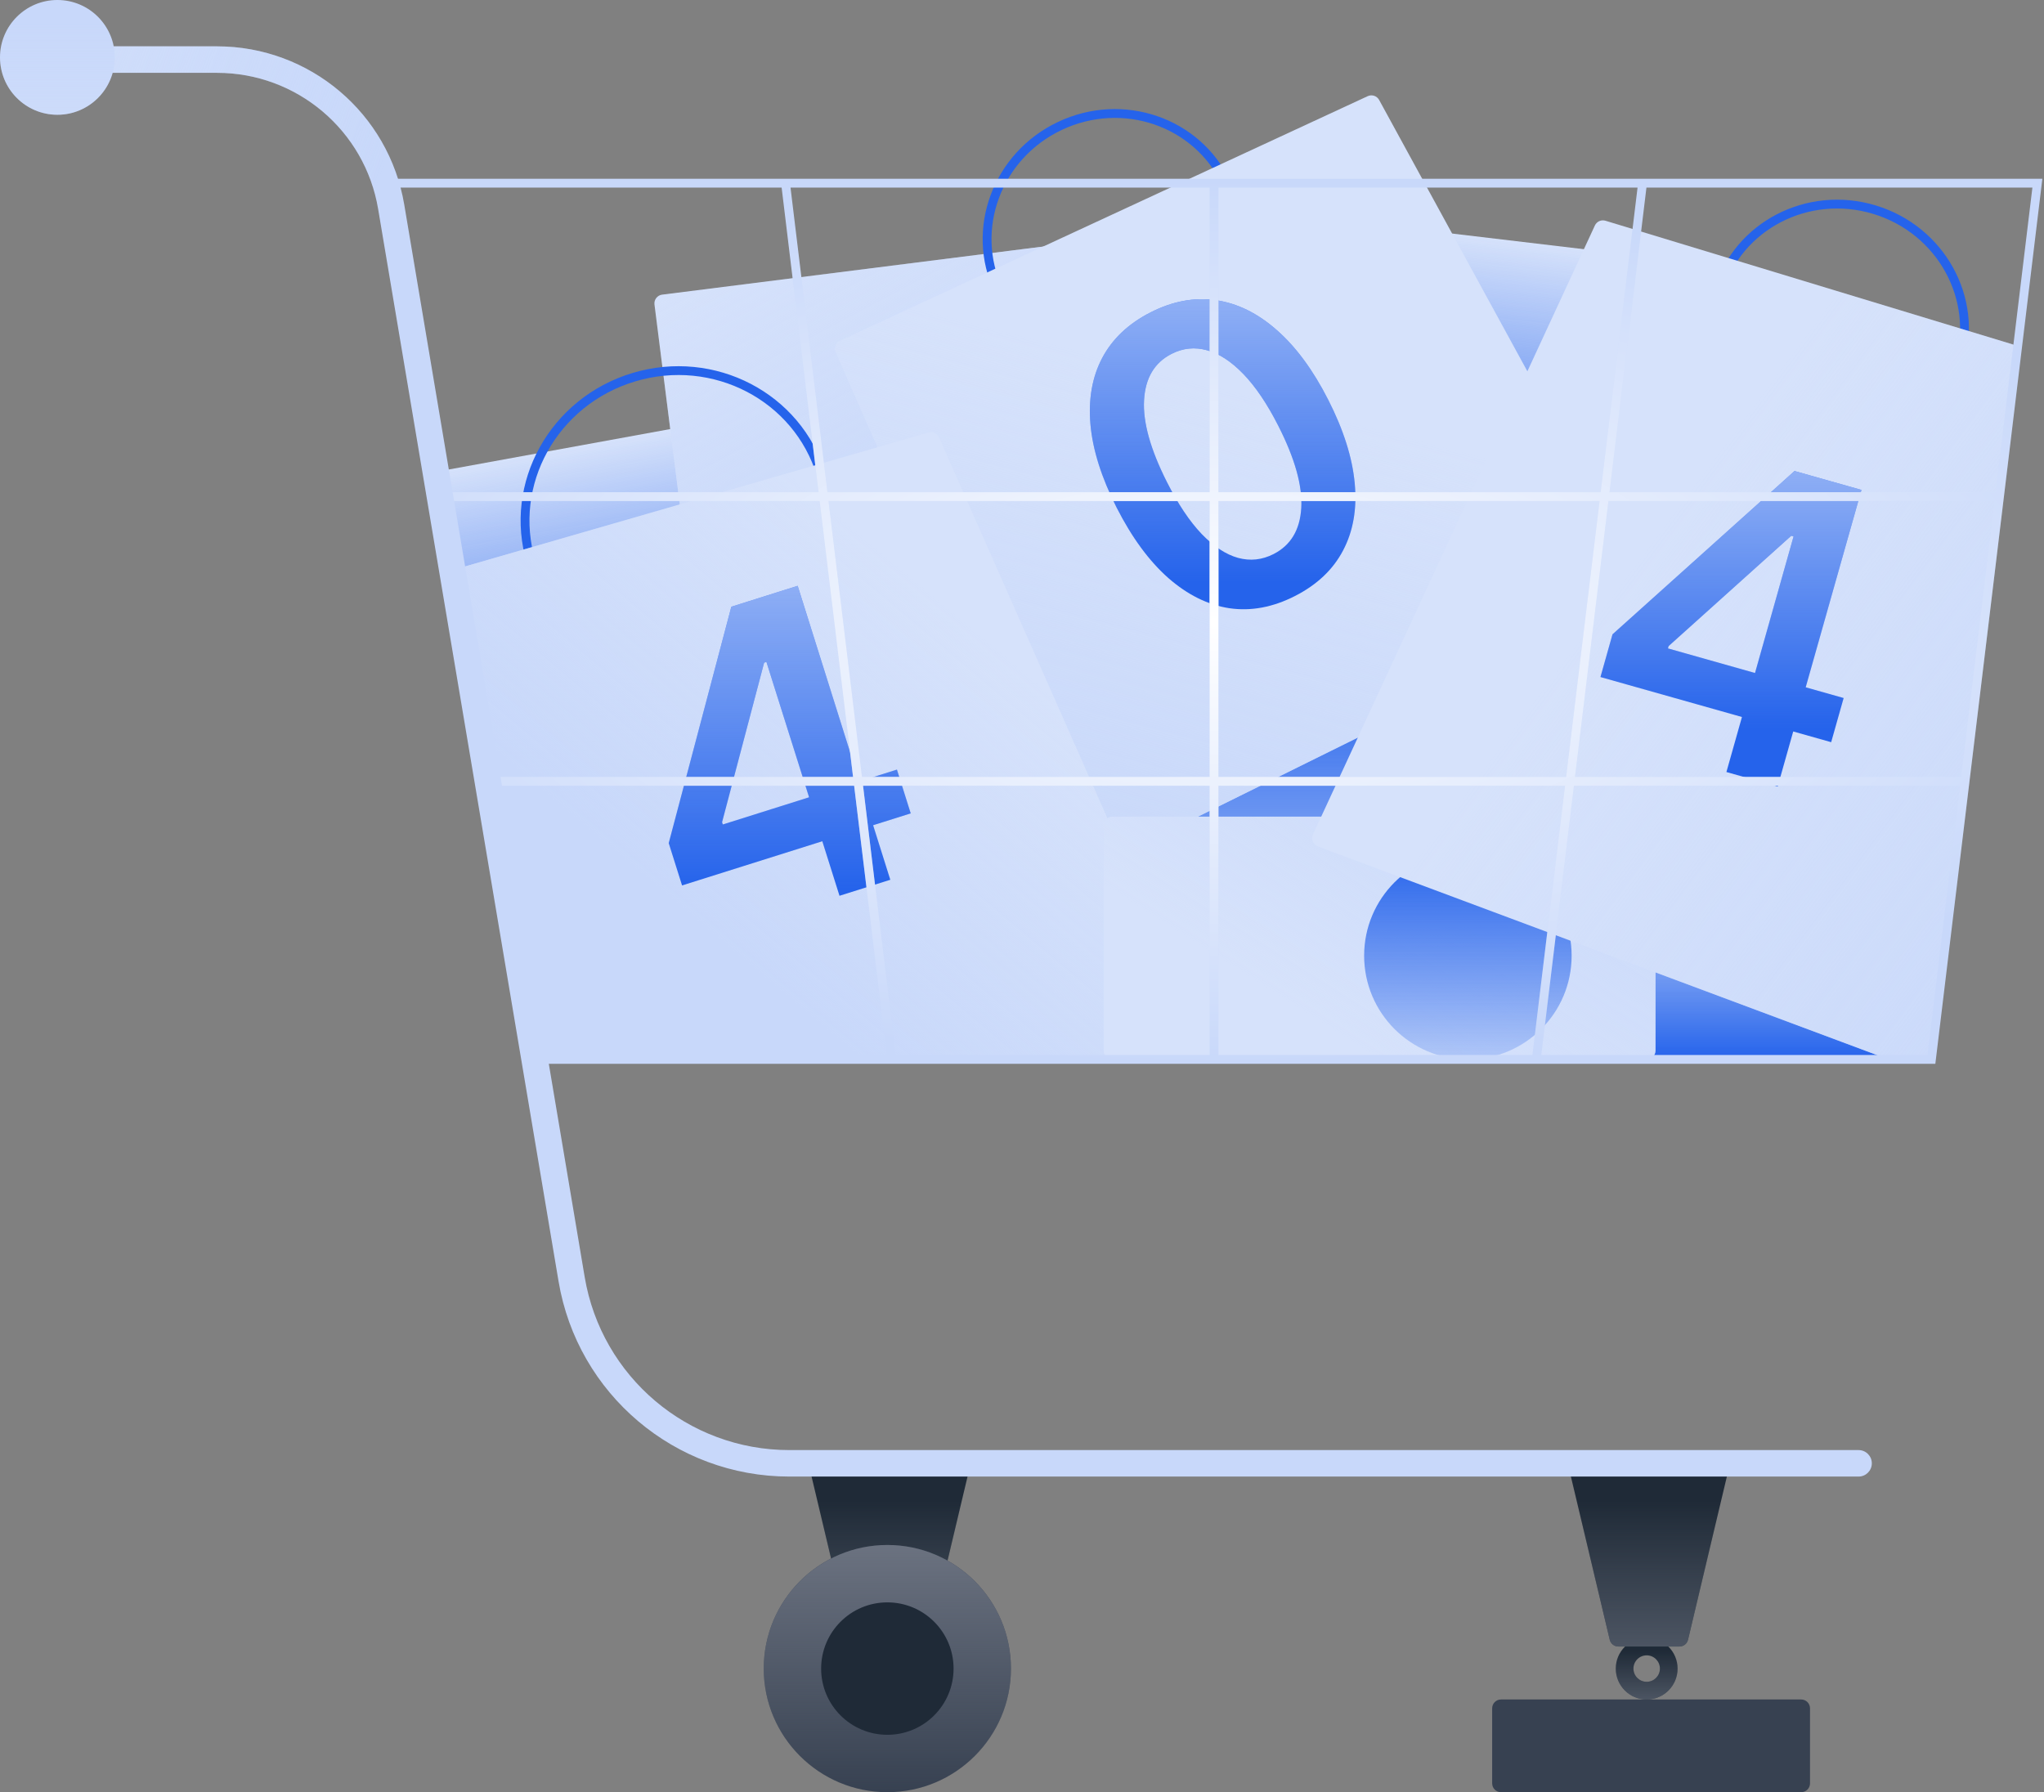 <svg class="w-auto max-w-[16rem] h-40 text-gray-800 dark:text-white" aria-hidden="true" width="463" height="406" viewBox="0 0 463 406" fill="none" xmlns="http://www.w3.org/2000/svg">
<rect x="0" y="0" width="463" height="406" fill="#808080" stroke="none"/>
<path d="M336 149H268C266.895 149 266 149.895 266 151V238C266 239.105 266.895 240 268 240H336C337.105 240 338 239.105 338 238V151C338 149.895 337.105 149 336 149Z" fill="#d6e2fb"/>
<path d="M336 149H268C266.895 149 266 149.895 266 151V238C266 239.105 266.895 240 268 240H336C337.105 240 338 239.105 338 238V151C338 149.895 337.105 149 336 149Z" fill="url(#paint0_linear_261_464)"/>
<path d="M358 240L426 240C427.105 240 428 239.105 428 238L428 198C428 196.895 427.105 196 426 196L358 196C356.895 196 356 196.895 356 198L356 238C356 239.105 356.895 240 358 240Z" fill="#d6e2fb"/>
<path d="M358 240L426 240C427.105 240 428 239.105 428 238L428 198C428 196.895 427.105 196 426 196L358 196C356.895 196 356 196.895 356 198L356 238C356 239.105 356.895 240 358 240Z" fill="url(#paint1_linear_261_464)"/>
<path d="M113.498 174.198L185.229 161.102C186.315 160.904 187.035 159.862 186.837 158.776L175.188 94.968C174.99 93.881 173.948 93.161 172.862 93.359L101.131 106.455C100.044 106.653 99.324 107.695 99.523 108.781L111.171 172.589C111.37 173.676 112.412 174.396 113.498 174.198Z" fill="#d6e2fb"/>
<path d="M113.498 174.198L185.229 161.102C186.315 160.904 187.035 159.862 186.837 158.776L175.188 94.968C174.99 93.881 173.948 93.161 172.862 93.359L101.131 106.455C100.044 106.653 99.324 107.695 99.523 108.781L111.171 172.589C111.37 173.676 112.412 174.396 113.498 174.198Z" fill="url(#paint2_linear_261_464)"/>
<path d="M291.561 117.821L363.969 126.416C365.066 126.546 366.061 125.762 366.191 124.665L373.836 60.255C373.967 59.158 373.183 58.163 372.086 58.033L299.678 49.438C298.581 49.308 297.587 50.092 297.456 51.188L289.811 115.599C289.681 116.696 290.464 117.691 291.561 117.821Z" fill="#d6e2fb"/>
<path d="M291.561 117.821L363.969 126.416C365.066 126.546 366.061 125.762 366.191 124.665L373.836 60.255C373.967 59.158 373.183 58.163 372.086 58.033L299.678 49.438C298.581 49.308 297.587 50.092 297.456 51.188L289.811 115.599C289.681 116.696 290.464 117.691 291.561 117.821Z" fill="url(#paint3_linear_261_464)"/>
<path d="M149.985 66.749L244.75 54.784C245.944 54.633 247 55.564 247 56.768V135.192C247 136.218 246.223 137.078 245.201 137.181L159.941 145.803C158.861 145.912 157.891 145.141 157.755 144.065L148.251 68.984C148.113 67.888 148.889 66.887 149.985 66.749Z" fill="#d6e2fb"/>
<path d="M149.985 66.749L244.75 54.784C245.944 54.633 247 55.564 247 56.768V135.192C247 136.218 246.223 137.078 245.201 137.181L159.941 145.803C158.861 145.912 157.891 145.141 157.755 144.065L148.251 68.984C148.113 67.888 148.889 66.887 149.985 66.749Z" fill="url(#paint4_linear_261_464)"/>
<path fill-rule="evenodd" clip-rule="evenodd" d="M162.506 148.462C180.165 143.145 190.199 124.925 185.054 107.839C179.91 90.753 161.484 81.103 143.824 86.42C126.165 91.737 116.131 109.957 121.276 127.043C126.42 144.129 144.846 153.78 162.506 148.462ZM163.082 150.377C181.752 144.756 192.446 125.453 186.969 107.262C181.492 89.072 161.917 78.883 143.248 84.505C124.578 90.126 113.883 109.43 119.361 127.62C124.838 145.81 144.413 155.999 163.082 150.377Z" fill="#2563eb"/>
<path fill-rule="evenodd" clip-rule="evenodd" d="M263.399 77.772C277.172 71.254 283.114 55.142 276.817 41.836C270.52 28.53 254.293 22.909 240.52 29.427C226.748 35.945 220.806 52.057 227.103 65.363C233.4 78.669 249.626 84.29 263.399 77.772ZM264.254 79.58C278.981 72.611 285.415 55.329 278.625 40.981C271.834 26.632 254.391 20.65 239.665 27.619C224.938 34.589 218.505 51.87 225.295 66.218C232.085 80.567 249.528 86.549 264.254 79.58Z" fill="#2563eb"/>
<path d="M309.802 21.787L190.281 77.175C189.292 77.633 188.852 78.799 189.291 79.796L241.158 197.587C241.617 198.63 242.853 199.079 243.875 198.574L371.633 135.423C372.652 134.92 373.047 133.669 372.502 132.672L312.398 22.643C311.893 21.719 310.758 21.344 309.802 21.787Z" fill="#d6e2fb"/>
<path d="M309.802 21.787L190.281 77.175C189.292 77.633 188.852 78.799 189.291 79.796L241.158 197.587C241.617 198.63 242.853 199.079 243.875 198.574L371.633 135.423C372.652 134.92 373.047 133.669 372.502 132.672L312.398 22.643C311.893 21.719 310.758 21.344 309.802 21.787Z" fill="url(#paint5_linear_261_464)"/>
<path d="M210.322 97.985L104.717 128.504C103.739 128.787 103.13 129.759 103.301 130.763L121.715 238.338C121.879 239.298 122.712 240 123.686 240H271.929C273.374 240 274.342 238.514 273.758 237.191L212.706 99.098C212.301 98.183 211.283 97.707 210.322 97.985Z" fill="#d6e2fb"/>
<path d="M210.322 97.985L104.717 128.504C103.739 128.787 103.13 129.759 103.301 130.763L121.715 238.338C121.879 239.298 122.712 240 123.686 240H271.929C273.374 240 274.342 238.514 273.758 237.191L212.706 99.098C212.301 98.183 211.283 97.707 210.322 97.985Z" fill="url(#paint6_linear_261_464)"/>
<path d="M373 185H252C250.895 185 250 185.895 250 187V238C250 239.105 250.895 240 252 240H373C374.105 240 375 239.105 375 238V187C375 185.895 374.105 185 373 185Z" fill="#d6e2fb"/>
<path d="M373 185H252C250.895 185 250 185.895 250 187V238C250 239.105 250.895 240 252 240H373C374.105 240 375 239.105 375 238V187C375 185.895 374.105 185 373 185Z" fill="url(#paint7_linear_261_464)"/>
<path d="M356 216.5C356 229.479 345.479 240 332.5 240C319.521 240 309 229.479 309 216.5C309 203.521 319.521 193 332.5 193C345.479 193 356 203.521 356 216.5Z" fill="url(#paint8_linear_261_464)"/>
<path fill-rule="evenodd" clip-rule="evenodd" d="M408.817 99.647C423.403 104.054 438.619 96.094 442.878 82.003C447.136 67.912 438.876 52.856 424.29 48.449C409.704 44.041 394.488 52.001 390.23 66.092C385.971 80.183 394.232 95.239 408.817 99.647ZM408.239 101.561C423.835 106.274 440.2 97.777 444.792 82.582C449.385 67.386 440.464 51.247 424.869 46.534C409.273 41.821 392.907 50.318 388.315 65.513C383.723 80.709 392.643 96.848 408.239 101.561Z" fill="#2563eb"/>
<path d="M363.665 50.005L455.888 78.011C456.819 78.293 457.412 79.205 457.292 80.171L437.717 237.746C437.593 238.748 436.742 239.5 435.733 239.5H426.86C426.622 239.5 426.385 239.457 426.161 239.374L298.522 191.755C297.431 191.347 296.917 190.098 297.406 189.041L361.268 51.079C361.688 50.174 362.71 49.716 363.665 50.005Z" fill="#d6e2fb"/>
<path d="M363.665 50.005L455.888 78.011C456.819 78.293 457.412 79.205 457.292 80.171L437.717 237.746C437.593 238.748 436.742 239.5 435.733 239.5H426.86C426.622 239.5 426.385 239.457 426.161 239.374L298.522 191.755C297.431 191.347 296.917 190.098 297.406 189.041L361.268 51.079C361.688 50.174 362.71 49.716 363.665 50.005Z" fill="url(#paint9_linear_261_464)"/>
<path fill-rule="evenodd" clip-rule="evenodd" d="M373 381C374.657 381 376 379.657 376 378C376 376.343 374.657 375 373 375C371.343 375 370 376.343 370 378C370 379.657 371.343 381 373 381ZM373 385C376.866 385 380 381.866 380 378C380 374.134 376.866 371 373 371C369.134 371 366 374.134 366 378C366 381.866 369.134 385 373 385Z" fill="#1F2A37"/>
<path fill-rule="evenodd" clip-rule="evenodd" d="M373 381C374.657 381 376 379.657 376 378C376 376.343 374.657 375 373 375C371.343 375 370 376.343 370 378C370 379.657 371.343 381 373 381ZM373 385C376.866 385 380 381.866 380 378C380 374.134 376.866 371 373 371C369.134 371 366 374.134 366 378C366 381.866 369.134 385 373 385Z" fill="url(#paint10_linear_261_464)"/>
<path d="M355 331H392L382.366 371.463C382.151 372.364 381.346 373 380.42 373H366.58C365.654 373 364.849 372.364 364.634 371.463L355 331Z" fill="#1F2A37"/>
<path d="M355 331H392L382.366 371.463C382.151 372.364 381.346 373 380.42 373H366.58C365.654 373 364.849 372.364 364.634 371.463L355 331Z" fill="url(#paint11_linear_261_464)"/>
<path d="M183 331H220L210.366 371.463C210.151 372.364 209.346 373 208.42 373H194.58C193.654 373 192.849 372.364 192.634 371.463L183 331Z" fill="#1F2A37"/>
<path d="M183 331H220L210.366 371.463C210.151 372.364 209.346 373 208.42 373H194.58C193.654 373 192.849 372.364 192.634 371.463L183 331Z" fill="url(#paint12_linear_261_464)"/>
<path d="M229 378C229 393.464 216.464 406 201 406C185.536 406 173 393.464 173 378C173 362.536 185.536 350 201 350C216.464 350 229 362.536 229 378Z" fill="#374151"/>
<path d="M229 378C229 393.464 216.464 406 201 406C185.536 406 173 393.464 173 378C173 362.536 185.536 350 201 350C216.464 350 229 362.536 229 378Z" fill="url(#paint13_linear_261_464)"/>
<path d="M216 378C216 386.284 209.284 393 201 393C192.716 393 186 386.284 186 378C186 369.716 192.716 363 201 363C209.284 363 216 369.716 216 378Z" fill="#1F2A37"/>
<path d="M338 387C338 385.895 338.895 385 340 385H408C409.105 385 410 385.895 410 387V404C410 405.105 409.105 406 408 406H340C338.895 406 338 405.105 338 404V387Z" fill="#374151"/>
<path d="M362.528 153.376L365.261 143.698L406.492 106.703L414.562 108.982L410.671 122.762L405.75 121.372L377.969 146.365L377.821 146.89L417.617 158.128L414.791 168.134L362.528 153.376ZM391.061 174.894L395.415 159.475L396.77 155.181L410.166 107.741L421.649 110.983L402.675 178.174L391.061 174.894Z" fill="#2563eb"/>
<path d="M362.528 153.376L365.261 143.698L406.492 106.703L414.562 108.982L410.671 122.762L405.75 121.372L377.969 146.365L377.821 146.89L417.617 158.128L414.791 168.134L362.528 153.376ZM391.061 174.894L395.415 159.475L396.77 155.181L410.166 107.741L421.649 110.983L402.675 178.174L391.061 174.894Z" fill="url(#paint14_linear_261_464)"/>
<path d="M293.313 135.032C288.31 137.578 283.372 138.497 278.498 137.79C273.634 137.052 269.019 134.772 264.652 130.951C260.294 127.099 256.389 121.781 252.936 114.995C249.503 108.199 247.527 101.937 247.009 96.208C246.5 90.449 247.389 85.406 249.676 81.08C251.983 76.744 255.628 73.308 260.611 70.772C265.593 68.236 270.517 67.312 275.38 67.999C280.243 68.686 284.843 70.935 289.18 74.747C293.537 78.548 297.437 83.831 300.88 90.596C304.343 97.402 306.34 103.705 306.869 109.505C307.408 115.274 306.529 120.337 304.232 124.693C301.956 129.039 298.316 132.486 293.313 135.032ZM288.473 125.522C292.362 123.543 294.457 120.067 294.757 115.094C295.067 110.091 293.32 103.853 289.517 96.379C287.001 91.436 284.372 87.547 281.628 84.71C278.883 81.874 276.137 80.084 273.387 79.341C270.627 78.578 267.961 78.851 265.388 80.16C261.52 82.129 259.44 85.61 259.151 90.603C258.851 95.575 260.577 101.773 264.329 109.197C266.835 114.17 269.454 118.09 272.188 120.957C274.943 123.814 277.7 125.624 280.46 126.387C283.21 127.13 285.881 126.841 288.473 125.522Z" fill="#2563eb"/>
<path d="M293.313 135.032C288.31 137.578 283.372 138.497 278.498 137.79C273.634 137.052 269.019 134.772 264.652 130.951C260.294 127.099 256.389 121.781 252.936 114.995C249.503 108.199 247.527 101.937 247.009 96.208C246.5 90.449 247.389 85.406 249.676 81.08C251.983 76.744 255.628 73.308 260.611 70.772C265.593 68.236 270.517 67.312 275.38 67.999C280.243 68.686 284.843 70.935 289.18 74.747C293.537 78.548 297.437 83.831 300.88 90.596C304.343 97.402 306.34 103.705 306.869 109.505C307.408 115.274 306.529 120.337 304.232 124.693C301.956 129.039 298.316 132.486 293.313 135.032ZM288.473 125.522C292.362 123.543 294.457 120.067 294.757 115.094C295.067 110.091 293.32 103.853 289.517 96.379C287.001 91.436 284.372 87.547 281.628 84.71C278.883 81.874 276.137 80.084 273.387 79.341C270.627 78.578 267.961 78.851 265.388 80.16C261.52 82.129 259.44 85.61 259.151 90.603C258.851 95.575 260.577 101.773 264.329 109.197C266.835 114.17 269.454 118.09 272.188 120.957C274.943 123.814 277.7 125.624 280.46 126.387C283.21 127.13 285.881 126.841 288.473 125.522Z" fill="url(#paint15_linear_261_464)"/>
<path d="M154.499 200.586L151.476 190.994L165.662 137.447L173.661 134.926L177.965 148.582L173.087 150.119L163.565 186.255L163.729 186.775L203.169 174.345L206.295 184.262L154.499 200.586ZM190.16 202.93L185.344 187.648L184.121 183.315L169.304 136.299L180.684 132.713L201.67 199.302L190.16 202.93Z" fill="#2563eb"/>
<path d="M154.499 200.586L151.476 190.994L165.662 137.447L173.661 134.926L177.965 148.582L173.087 150.119L163.565 186.255L163.729 186.775L203.169 174.345L206.295 184.262L154.499 200.586ZM190.16 202.93L185.344 187.648L184.121 183.315L169.304 136.299L180.684 132.713L201.67 199.302L190.16 202.93Z" fill="url(#paint16_linear_261_464)"/>
<path fill-rule="evenodd" clip-rule="evenodd" d="M372.947 42.5H460.372L452.029 111.5H364.584L372.947 42.5ZM370.933 42.5H276V111.5H362.569L370.933 42.5ZM274 42.5H179.067L187.431 111.5H274V42.5ZM177.053 42.5H88V40.5H462.628L438.386 241H121.5V239H200.871L193.477 178H110V176H193.235L185.659 113.5H100.5V111.5H185.416L177.053 42.5ZM202.886 239H274V178H195.492L202.886 239ZM276 239H347.114L354.508 178H276V239ZM349.129 239H436.614L443.989 178H356.523L349.129 239ZM444.231 176L451.787 113.5H364.341L356.765 176H444.231ZM195.249 176L187.673 113.5H274V176H195.249ZM276 176H354.751L362.327 113.5H276V176Z" fill="#c8d8fa"/>
<path fill-rule="evenodd" clip-rule="evenodd" d="M372.947 42.5H460.372L452.029 111.5H364.584L372.947 42.5ZM370.933 42.5H276V111.5H362.569L370.933 42.5ZM274 42.5H179.067L187.431 111.5H274V42.5ZM177.053 42.5H88V40.5H462.628L438.386 241H121.5V239H200.871L193.477 178H110V176H193.235L185.659 113.5H100.5V111.5H185.416L177.053 42.5ZM202.886 239H274V178H195.492L202.886 239ZM276 239H347.114L354.508 178H276V239ZM349.129 239H436.614L443.989 178H356.523L349.129 239ZM444.231 176L451.787 113.5H364.341L356.765 176H444.231ZM195.249 176L187.673 113.5H274V176H195.249ZM276 176H354.751L362.327 113.5H276V176Z" fill="url(#paint17_radial_261_464)"/>
<path fill-rule="evenodd" clip-rule="evenodd" d="M19 13.5C19 11.843 20.343 10.5 22 10.5H49.167C70.163 10.5 88.088 25.662 91.572 46.366L132.442 289.298C136.249 311.928 155.842 328.5 178.791 328.5H421C422.657 328.5 424 329.843 424 331.5C424 333.157 422.657 334.5 421 334.5H178.791C152.913 334.5 130.819 315.812 126.525 290.293L85.655 47.361C82.657 29.546 67.233 16.5 49.167 16.5H22C20.343 16.5 19 15.157 19 13.5Z" fill="#c8d8fa"/>
<path fill-rule="evenodd" clip-rule="evenodd" d="M19 13.5C19 11.843 20.343 10.5 22 10.5H49.167C70.163 10.5 88.088 25.662 91.572 46.366L132.442 289.298C136.249 311.928 155.842 328.5 178.791 328.5H421C422.657 328.5 424 329.843 424 331.5C424 333.157 422.657 334.5 421 334.5H178.791C152.913 334.5 130.819 315.812 126.525 290.293L85.655 47.361C82.657 29.546 67.233 16.5 49.167 16.5H22C20.343 16.5 19 15.157 19 13.5Z" fill="url(#paint18_linear_261_464)"/>
<path d="M26 13C26 20.18 20.18 26 13 26C5.82 26 0 20.18 0 13C0 5.82 5.82 0 13 0C20.18 0 26 5.82 26 13Z" fill="#c8d8fa"/>
<path d="M26 13C26 20.18 20.18 26 13 26C5.82 26 0 20.18 0 13C0 5.82 5.82 0 13 0C20.18 0 26 5.82 26 13Z" fill="url(#paint19_linear_261_464)"/>
<defs>
<linearGradient id="paint0_linear_261_464" x1="302" y1="149" x2="302" y2="240" gradientUnits="userSpaceOnUse">
<stop stop-color="#2563eb"/>
<stop offset="1" stop-color="#2563eb" stop-opacity="0"/>
</linearGradient>
<linearGradient id="paint1_linear_261_464" x1="392" y1="240" x2="392" y2="196" gradientUnits="userSpaceOnUse">
<stop stop-color="#2563eb"/>
<stop offset="1" stop-color="#2563eb" stop-opacity="0"/>
</linearGradient>
<linearGradient id="paint2_linear_261_464" x1="149.363" y1="167.65" x2="136.996" y2="99.907" gradientUnits="userSpaceOnUse">
<stop stop-color="#2563eb"/>
<stop offset="1" stop-color="#2563eb" stop-opacity="0"/>
</linearGradient>
<linearGradient id="paint3_linear_261_464" x1="327.765" y1="122.118" x2="335.882" y2="53.736" gradientUnits="userSpaceOnUse">
<stop stop-color="#2563eb"/>
<stop offset="1" stop-color="#2563eb" stop-opacity="0"/>
</linearGradient>
<linearGradient id="paint4_linear_261_464" x1="235" y1="114.999" x2="194.594" y2="38.741" gradientUnits="userSpaceOnUse">
<stop stop-color="#c8d8fa"/>
<stop offset="1" stop-color="#c8d8fa" stop-opacity="0"/>
</linearGradient>
<linearGradient id="paint5_linear_261_464" x1="287.5" y1="211.5" x2="317.244" y2="98.568" gradientUnits="userSpaceOnUse">
<stop stop-color="#c8d8fa"/>
<stop offset="1" stop-color="#c8d8fa" stop-opacity="0"/>
</linearGradient>
<linearGradient id="paint6_linear_261_464" x1="130.5" y1="185.5" x2="189" y2="116" gradientUnits="userSpaceOnUse">
<stop stop-color="#c8d8fa"/>
<stop offset="1" stop-color="#c8d8fa" stop-opacity="0"/>
</linearGradient>
<linearGradient id="paint7_linear_261_464" x1="410" y1="188.5" x2="358.876" y2="269.332" gradientUnits="userSpaceOnUse">
<stop stop-color="#c8d8fa"/>
<stop offset="1" stop-color="#c8d8fa" stop-opacity="0"/>
</linearGradient>
<linearGradient id="paint8_linear_261_464" x1="332.5" y1="193" x2="332.5" y2="252" gradientUnits="userSpaceOnUse">
<stop stop-color="#2563eb"/>
<stop offset="1" stop-color="#2563eb" stop-opacity="0"/>
</linearGradient>
<linearGradient id="paint9_linear_261_464" x1="473.999" y1="261" x2="343.499" y2="164" gradientUnits="userSpaceOnUse">
<stop stop-color="#c8d8fa"/>
<stop offset="1" stop-color="#c8d8fa" stop-opacity="0"/>
</linearGradient>
<linearGradient id="paint10_linear_261_464" x1="377.162" y1="392.5" x2="377.162" y2="374" gradientUnits="userSpaceOnUse">
<stop stop-color="#6B7280"/>
<stop offset="1" stop-color="#6B7280" stop-opacity="0"/>
</linearGradient>
<linearGradient id="paint11_linear_261_464" x1="384.5" y1="395.5" x2="384.5" y2="340" gradientUnits="userSpaceOnUse">
<stop stop-color="#6B7280"/>
<stop offset="1" stop-color="#6B7280" stop-opacity="0"/>
</linearGradient>
<linearGradient id="paint12_linear_261_464" x1="212.5" y1="395.5" x2="212.5" y2="340" gradientUnits="userSpaceOnUse">
<stop stop-color="#6B7280"/>
<stop offset="1" stop-color="#6B7280" stop-opacity="0"/>
</linearGradient>
<linearGradient id="paint13_linear_261_464" x1="201" y1="350" x2="201" y2="406" gradientUnits="userSpaceOnUse">
<stop stop-color="#6B7280"/>
<stop offset="1" stop-color="#6B7280" stop-opacity="0"/>
</linearGradient>
<linearGradient id="paint14_linear_261_464" x1="378.796" y1="75" x2="378.796" y2="165" gradientUnits="userSpaceOnUse">
<stop stop-color="#c8d8fa"/>
<stop offset="1" stop-color="#c8d8fa" stop-opacity="0"/>
</linearGradient>
<linearGradient id="paint15_linear_261_464" x1="282.878" y1="33.501" x2="282.878" y2="131.906" gradientUnits="userSpaceOnUse">
<stop stop-color="#c8d8fa"/>
<stop offset="1" stop-color="#c8d8fa" stop-opacity="0"/>
</linearGradient>
<linearGradient id="paint16_linear_261_464" x1="174.477" y1="94.5" x2="174.477" y2="201.383" gradientUnits="userSpaceOnUse">
<stop stop-color="#c8d8fa"/>
<stop offset="1" stop-color="#c8d8fa" stop-opacity="0"/>
</linearGradient>
<radialGradient id="paint17_radial_261_464" cx="0" cy="0" r="1" gradientUnits="userSpaceOnUse" gradientTransform="translate(275.314 141) rotate(90) scale(100 222.757)">
<stop stop-color="white"/>
<stop offset="1" stop-color="white" stop-opacity="0"/>
</radialGradient>
<linearGradient id="paint18_linear_261_464" x1="-30.5" y1="-46.5" x2="100.5" y2="-0.5" gradientUnits="userSpaceOnUse">
<stop stop-color="#d6e2fb"/>
<stop offset="1" stop-color="#d6e2fb" stop-opacity="0"/>
</linearGradient>
<linearGradient id="paint19_linear_261_464" x1="13" y1="73" x2="13" y2="5" gradientUnits="userSpaceOnUse">
<stop stop-color="#d6e2fb"/>
<stop offset="1" stop-color="#d6e2fb" stop-opacity="0"/>
</linearGradient>
</defs>
</svg>